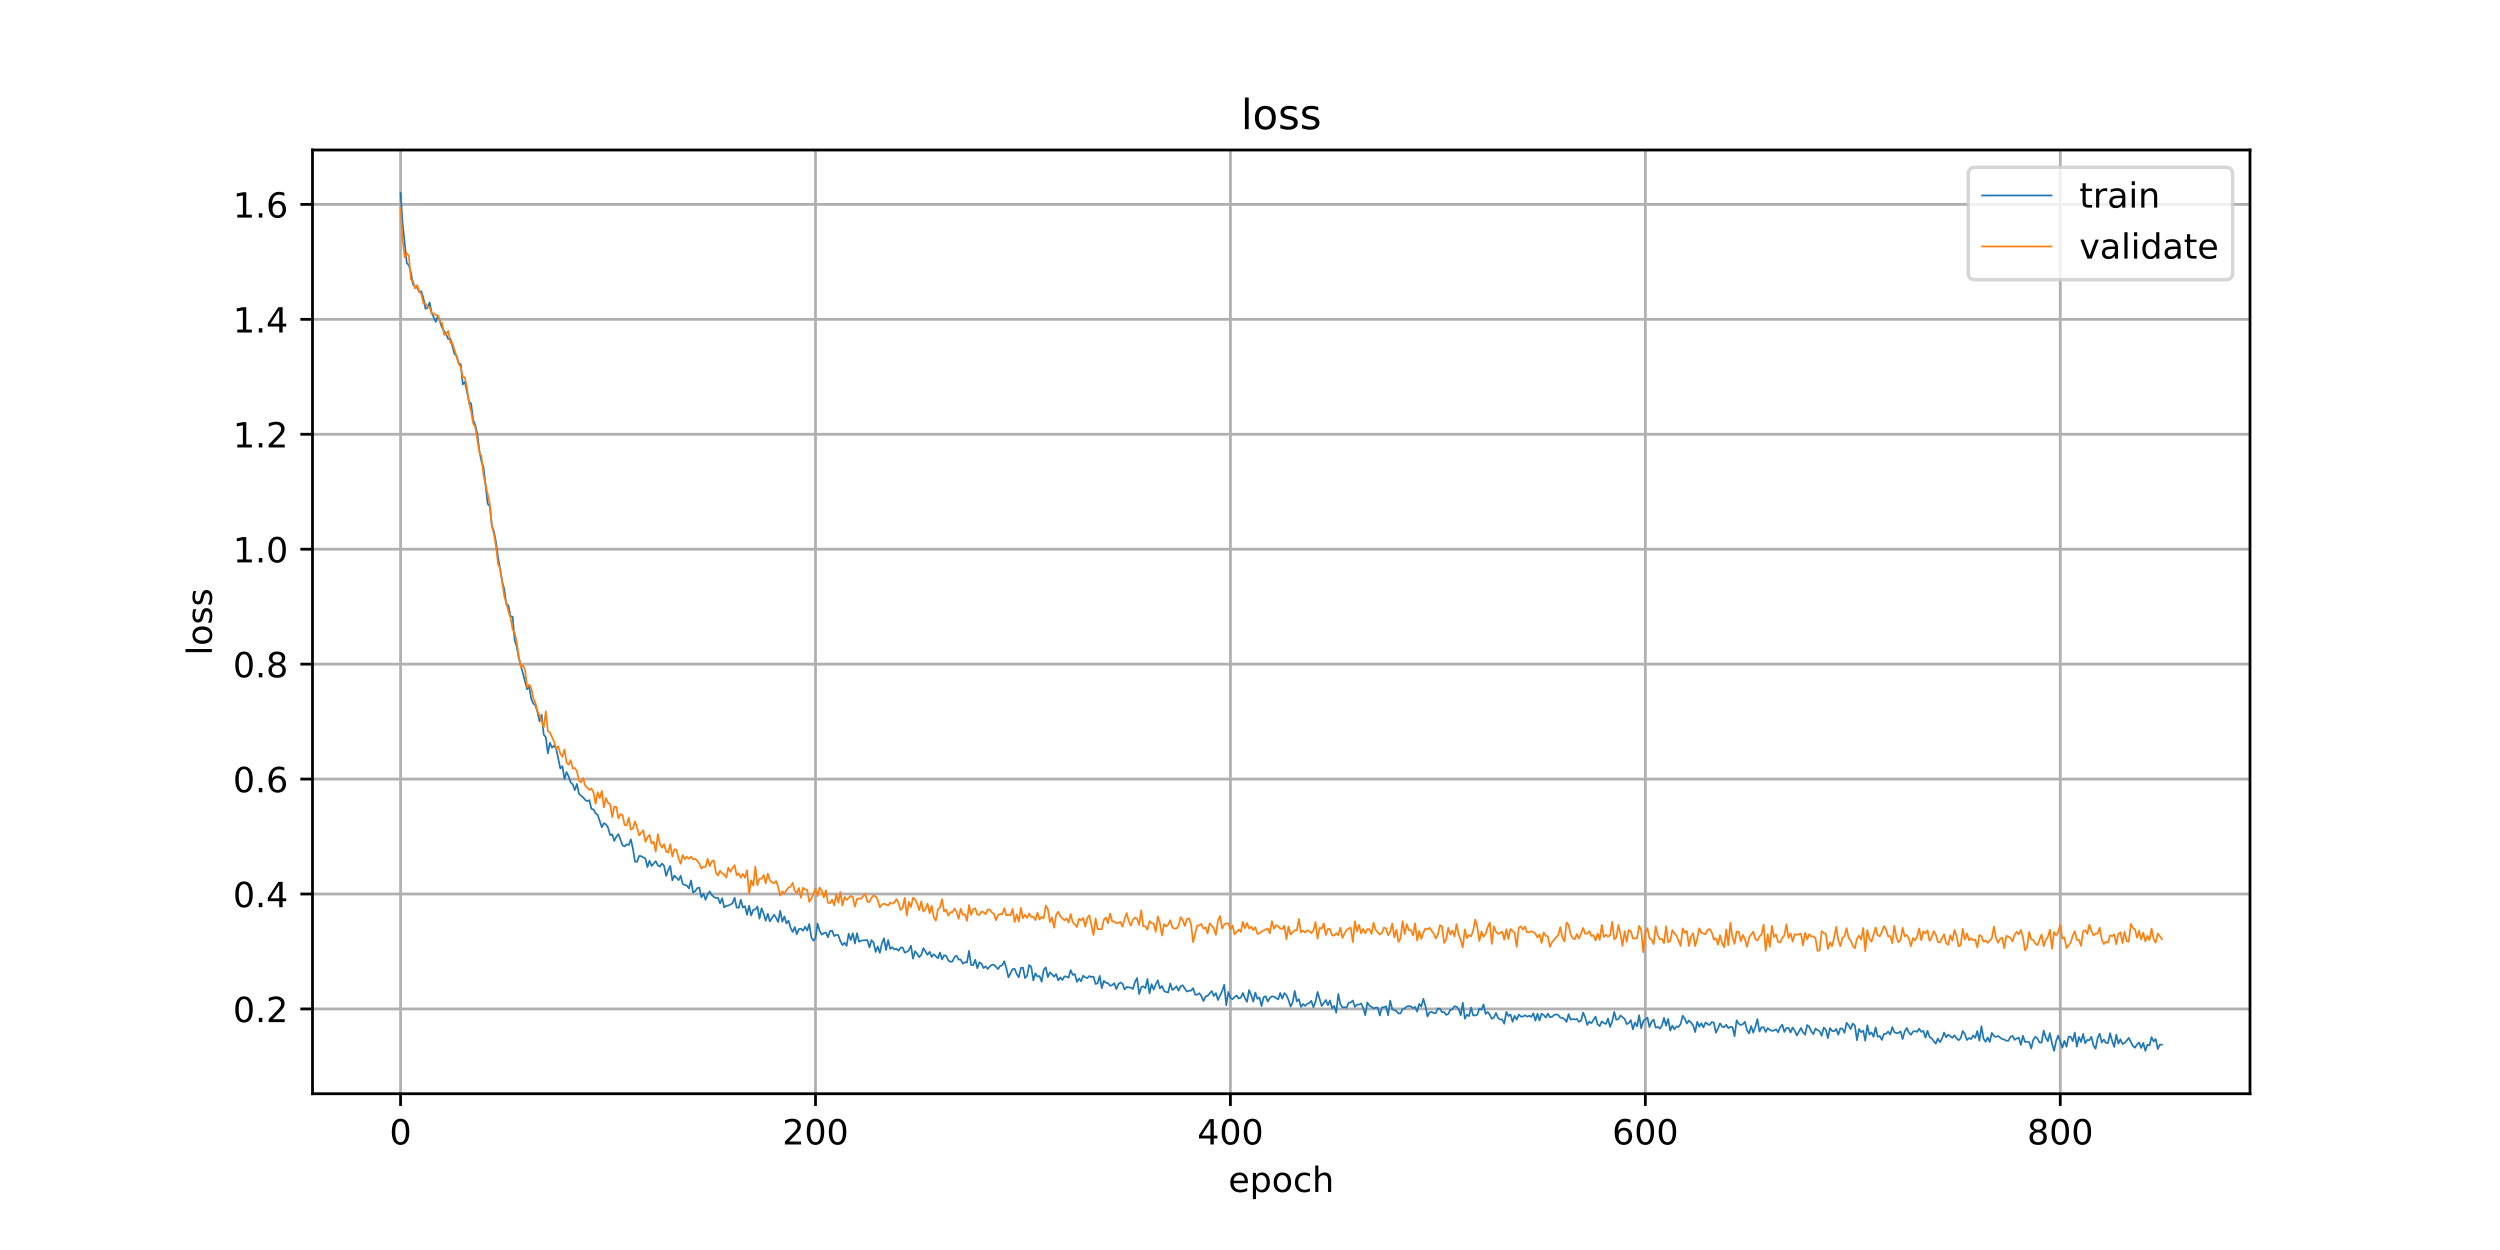 <?xml version="1.0" encoding="utf-8" standalone="no"?>
<!DOCTYPE svg PUBLIC "-//W3C//DTD SVG 1.1//EN"
  "http://www.w3.org/Graphics/SVG/1.1/DTD/svg11.dtd">
<!-- Created with matplotlib (https://matplotlib.org/) -->
<svg height="360pt" version="1.1" viewBox="0 0 720 360" width="720pt" xmlns="http://www.w3.org/2000/svg" xmlns:xlink="http://www.w3.org/1999/xlink">
 <defs>
  <style type="text/css">
*{stroke-linecap:butt;stroke-linejoin:round;}
  </style>
 </defs>
 <g id="figure_1">
  <g id="patch_1">
   <path d="M 0 360 
L 720 360 
L 720 0 
L 0 0 
z
" style="fill:#ffffff;"/>
  </g>
  <g id="axes_1">
   <g id="patch_2">
    <path d="M 90 315 
L 648 315 
L 648 43.2 
L 90 43.2 
z
" style="fill:#ffffff;"/>
   </g>
   <g id="matplotlib.axis_1">
    <g id="xtick_1">
     <g id="line2d_1">
      <path clip-path="url(#p632eff9875)" d="M 115.364 315 
L 115.364 43.2 
" style="fill:none;stroke:#b0b0b0;stroke-linecap:square;stroke-width:0.8;"/>
     </g>
     <g id="line2d_2">
      <defs>
       <path d="M 0 0 
L 0 3.5 
" id="m3d327ccf45" style="stroke:#000000;stroke-width:0.8;"/>
      </defs>
      <g>
       <use style="stroke:#000000;stroke-width:0.8;" x="115.364" xlink:href="#m3d327ccf45" y="315"/>
      </g>
     </g>
     <g id="text_1">
      <!-- 0 -->
      <defs>
       <path d="M 31.781 66.406 
Q 24.172 66.406 20.328 58.906 
Q 16.5 51.422 16.5 36.375 
Q 16.5 21.391 20.328 13.891 
Q 24.172 6.391 31.781 6.391 
Q 39.453 6.391 43.281 13.891 
Q 47.125 21.391 47.125 36.375 
Q 47.125 51.422 43.281 58.906 
Q 39.453 66.406 31.781 66.406 
z
M 31.781 74.219 
Q 44.047 74.219 50.516 64.516 
Q 56.984 54.828 56.984 36.375 
Q 56.984 17.969 50.516 8.266 
Q 44.047 -1.422 31.781 -1.422 
Q 19.531 -1.422 13.062 8.266 
Q 6.594 17.969 6.594 36.375 
Q 6.594 54.828 13.062 64.516 
Q 19.531 74.219 31.781 74.219 
z
" id="DejaVuSans-48"/>
      </defs>
      <g transform="translate(112.182 329.598)scale(0.1 -0.1)">
       <use xlink:href="#DejaVuSans-48"/>
      </g>
     </g>
    </g>
    <g id="xtick_2">
     <g id="line2d_3">
      <path clip-path="url(#p632eff9875)" d="M 234.863 315 
L 234.863 43.2 
" style="fill:none;stroke:#b0b0b0;stroke-linecap:square;stroke-width:0.8;"/>
     </g>
     <g id="line2d_4">
      <g>
       <use style="stroke:#000000;stroke-width:0.8;" x="234.863" xlink:href="#m3d327ccf45" y="315"/>
      </g>
     </g>
     <g id="text_2">
      <!-- 200 -->
      <defs>
       <path d="M 19.188 8.297 
L 53.609 8.297 
L 53.609 0 
L 7.328 0 
L 7.328 8.297 
Q 12.938 14.109 22.625 23.891 
Q 32.328 33.688 34.812 36.531 
Q 39.547 41.844 41.422 45.531 
Q 43.312 49.219 43.312 52.781 
Q 43.312 58.594 39.234 62.25 
Q 35.156 65.922 28.609 65.922 
Q 23.969 65.922 18.812 64.312 
Q 13.672 62.703 7.812 59.422 
L 7.812 69.391 
Q 13.766 71.781 18.938 73 
Q 24.125 74.219 28.422 74.219 
Q 39.75 74.219 46.484 68.547 
Q 53.219 62.891 53.219 53.422 
Q 53.219 48.922 51.531 44.891 
Q 49.859 40.875 45.406 35.406 
Q 44.188 33.984 37.641 27.219 
Q 31.109 20.453 19.188 8.297 
z
" id="DejaVuSans-50"/>
      </defs>
      <g transform="translate(225.319 329.598)scale(0.1 -0.1)">
       <use xlink:href="#DejaVuSans-50"/>
       <use x="63.623" xlink:href="#DejaVuSans-48"/>
       <use x="127.246" xlink:href="#DejaVuSans-48"/>
      </g>
     </g>
    </g>
    <g id="xtick_3">
     <g id="line2d_5">
      <path clip-path="url(#p632eff9875)" d="M 354.361 315 
L 354.361 43.2 
" style="fill:none;stroke:#b0b0b0;stroke-linecap:square;stroke-width:0.8;"/>
     </g>
     <g id="line2d_6">
      <g>
       <use style="stroke:#000000;stroke-width:0.8;" x="354.361" xlink:href="#m3d327ccf45" y="315"/>
      </g>
     </g>
     <g id="text_3">
      <!-- 400 -->
      <defs>
       <path d="M 37.797 64.312 
L 12.891 25.391 
L 37.797 25.391 
z
M 35.203 72.906 
L 47.609 72.906 
L 47.609 25.391 
L 58.016 25.391 
L 58.016 17.188 
L 47.609 17.188 
L 47.609 0 
L 37.797 0 
L 37.797 17.188 
L 4.891 17.188 
L 4.891 26.703 
z
" id="DejaVuSans-52"/>
      </defs>
      <g transform="translate(344.818 329.598)scale(0.1 -0.1)">
       <use xlink:href="#DejaVuSans-52"/>
       <use x="63.623" xlink:href="#DejaVuSans-48"/>
       <use x="127.246" xlink:href="#DejaVuSans-48"/>
      </g>
     </g>
    </g>
    <g id="xtick_4">
     <g id="line2d_7">
      <path clip-path="url(#p632eff9875)" d="M 473.86 315 
L 473.86 43.2 
" style="fill:none;stroke:#b0b0b0;stroke-linecap:square;stroke-width:0.8;"/>
     </g>
     <g id="line2d_8">
      <g>
       <use style="stroke:#000000;stroke-width:0.8;" x="473.86" xlink:href="#m3d327ccf45" y="315"/>
      </g>
     </g>
     <g id="text_4">
      <!-- 600 -->
      <defs>
       <path d="M 33.016 40.375 
Q 26.375 40.375 22.484 35.828 
Q 18.609 31.297 18.609 23.391 
Q 18.609 15.531 22.484 10.953 
Q 26.375 6.391 33.016 6.391 
Q 39.656 6.391 43.531 10.953 
Q 47.406 15.531 47.406 23.391 
Q 47.406 31.297 43.531 35.828 
Q 39.656 40.375 33.016 40.375 
z
M 52.594 71.297 
L 52.594 62.312 
Q 48.875 64.062 45.094 64.984 
Q 41.312 65.922 37.594 65.922 
Q 27.828 65.922 22.672 59.328 
Q 17.531 52.734 16.797 39.406 
Q 19.672 43.656 24.016 45.922 
Q 28.375 48.188 33.594 48.188 
Q 44.578 48.188 50.953 41.516 
Q 57.328 34.859 57.328 23.391 
Q 57.328 12.156 50.688 5.359 
Q 44.047 -1.422 33.016 -1.422 
Q 20.359 -1.422 13.672 8.266 
Q 6.984 17.969 6.984 36.375 
Q 6.984 53.656 15.188 63.938 
Q 23.391 74.219 37.203 74.219 
Q 40.922 74.219 44.703 73.484 
Q 48.484 72.75 52.594 71.297 
z
" id="DejaVuSans-54"/>
      </defs>
      <g transform="translate(464.317 329.598)scale(0.1 -0.1)">
       <use xlink:href="#DejaVuSans-54"/>
       <use x="63.623" xlink:href="#DejaVuSans-48"/>
       <use x="127.246" xlink:href="#DejaVuSans-48"/>
      </g>
     </g>
    </g>
    <g id="xtick_5">
     <g id="line2d_9">
      <path clip-path="url(#p632eff9875)" d="M 593.359 315 
L 593.359 43.2 
" style="fill:none;stroke:#b0b0b0;stroke-linecap:square;stroke-width:0.8;"/>
     </g>
     <g id="line2d_10">
      <g>
       <use style="stroke:#000000;stroke-width:0.8;" x="593.359" xlink:href="#m3d327ccf45" y="315"/>
      </g>
     </g>
     <g id="text_5">
      <!-- 800 -->
      <defs>
       <path d="M 31.781 34.625 
Q 24.75 34.625 20.719 30.859 
Q 16.703 27.094 16.703 20.516 
Q 16.703 13.922 20.719 10.156 
Q 24.75 6.391 31.781 6.391 
Q 38.812 6.391 42.859 10.172 
Q 46.922 13.969 46.922 20.516 
Q 46.922 27.094 42.891 30.859 
Q 38.875 34.625 31.781 34.625 
z
M 21.922 38.812 
Q 15.578 40.375 12.031 44.719 
Q 8.5 49.078 8.5 55.328 
Q 8.5 64.062 14.719 69.141 
Q 20.953 74.219 31.781 74.219 
Q 42.672 74.219 48.875 69.141 
Q 55.078 64.062 55.078 55.328 
Q 55.078 49.078 51.531 44.719 
Q 48 40.375 41.703 38.812 
Q 48.828 37.156 52.797 32.312 
Q 56.781 27.484 56.781 20.516 
Q 56.781 9.906 50.312 4.234 
Q 43.844 -1.422 31.781 -1.422 
Q 19.734 -1.422 13.25 4.234 
Q 6.781 9.906 6.781 20.516 
Q 6.781 27.484 10.781 32.312 
Q 14.797 37.156 21.922 38.812 
z
M 18.312 54.391 
Q 18.312 48.734 21.844 45.562 
Q 25.391 42.391 31.781 42.391 
Q 38.141 42.391 41.719 45.562 
Q 45.312 48.734 45.312 54.391 
Q 45.312 60.062 41.719 63.234 
Q 38.141 66.406 31.781 66.406 
Q 25.391 66.406 21.844 63.234 
Q 18.312 60.062 18.312 54.391 
z
" id="DejaVuSans-56"/>
      </defs>
      <g transform="translate(583.815 329.598)scale(0.1 -0.1)">
       <use xlink:href="#DejaVuSans-56"/>
       <use x="63.623" xlink:href="#DejaVuSans-48"/>
       <use x="127.246" xlink:href="#DejaVuSans-48"/>
      </g>
     </g>
    </g>
    <g id="text_6">
     <!-- epoch -->
     <defs>
      <path d="M 56.203 29.594 
L 56.203 25.203 
L 14.891 25.203 
Q 15.484 15.922 20.484 11.062 
Q 25.484 6.203 34.422 6.203 
Q 39.594 6.203 44.453 7.469 
Q 49.312 8.734 54.109 11.281 
L 54.109 2.781 
Q 49.266 0.734 44.188 -0.344 
Q 39.109 -1.422 33.891 -1.422 
Q 20.797 -1.422 13.156 6.188 
Q 5.516 13.812 5.516 26.812 
Q 5.516 40.234 12.766 48.109 
Q 20.016 56 32.328 56 
Q 43.359 56 49.781 48.891 
Q 56.203 41.797 56.203 29.594 
z
M 47.219 32.234 
Q 47.125 39.594 43.094 43.984 
Q 39.062 48.391 32.422 48.391 
Q 24.906 48.391 20.391 44.141 
Q 15.875 39.891 15.188 32.172 
z
" id="DejaVuSans-101"/>
      <path d="M 18.109 8.203 
L 18.109 -20.797 
L 9.078 -20.797 
L 9.078 54.688 
L 18.109 54.688 
L 18.109 46.391 
Q 20.953 51.266 25.266 53.625 
Q 29.594 56 35.594 56 
Q 45.562 56 51.781 48.094 
Q 58.016 40.188 58.016 27.297 
Q 58.016 14.406 51.781 6.484 
Q 45.562 -1.422 35.594 -1.422 
Q 29.594 -1.422 25.266 0.953 
Q 20.953 3.328 18.109 8.203 
z
M 48.688 27.297 
Q 48.688 37.203 44.609 42.844 
Q 40.531 48.484 33.406 48.484 
Q 26.266 48.484 22.188 42.844 
Q 18.109 37.203 18.109 27.297 
Q 18.109 17.391 22.188 11.75 
Q 26.266 6.109 33.406 6.109 
Q 40.531 6.109 44.609 11.75 
Q 48.688 17.391 48.688 27.297 
z
" id="DejaVuSans-112"/>
      <path d="M 30.609 48.391 
Q 23.391 48.391 19.188 42.75 
Q 14.984 37.109 14.984 27.297 
Q 14.984 17.484 19.156 11.844 
Q 23.344 6.203 30.609 6.203 
Q 37.797 6.203 41.984 11.859 
Q 46.188 17.531 46.188 27.297 
Q 46.188 37.016 41.984 42.703 
Q 37.797 48.391 30.609 48.391 
z
M 30.609 56 
Q 42.328 56 49.016 48.375 
Q 55.719 40.766 55.719 27.297 
Q 55.719 13.875 49.016 6.219 
Q 42.328 -1.422 30.609 -1.422 
Q 18.844 -1.422 12.172 6.219 
Q 5.516 13.875 5.516 27.297 
Q 5.516 40.766 12.172 48.375 
Q 18.844 56 30.609 56 
z
" id="DejaVuSans-111"/>
      <path d="M 48.781 52.594 
L 48.781 44.188 
Q 44.969 46.297 41.141 47.344 
Q 37.312 48.391 33.406 48.391 
Q 24.656 48.391 19.812 42.844 
Q 14.984 37.312 14.984 27.297 
Q 14.984 17.281 19.812 11.734 
Q 24.656 6.203 33.406 6.203 
Q 37.312 6.203 41.141 7.25 
Q 44.969 8.297 48.781 10.406 
L 48.781 2.094 
Q 45.016 0.344 40.984 -0.531 
Q 36.969 -1.422 32.422 -1.422 
Q 20.062 -1.422 12.781 6.344 
Q 5.516 14.109 5.516 27.297 
Q 5.516 40.672 12.859 48.328 
Q 20.219 56 33.016 56 
Q 37.156 56 41.109 55.141 
Q 45.062 54.297 48.781 52.594 
z
" id="DejaVuSans-99"/>
      <path d="M 54.891 33.016 
L 54.891 0 
L 45.906 0 
L 45.906 32.719 
Q 45.906 40.484 42.875 44.328 
Q 39.844 48.188 33.797 48.188 
Q 26.516 48.188 22.312 43.547 
Q 18.109 38.922 18.109 30.906 
L 18.109 0 
L 9.078 0 
L 9.078 75.984 
L 18.109 75.984 
L 18.109 46.188 
Q 21.344 51.125 25.703 53.562 
Q 30.078 56 35.797 56 
Q 45.219 56 50.047 50.172 
Q 54.891 44.344 54.891 33.016 
z
" id="DejaVuSans-104"/>
     </defs>
     <g transform="translate(353.772 343.277)scale(0.1 -0.1)">
      <use xlink:href="#DejaVuSans-101"/>
      <use x="61.523" xlink:href="#DejaVuSans-112"/>
      <use x="125" xlink:href="#DejaVuSans-111"/>
      <use x="186.182" xlink:href="#DejaVuSans-99"/>
      <use x="241.162" xlink:href="#DejaVuSans-104"/>
     </g>
    </g>
   </g>
   <g id="matplotlib.axis_2">
    <g id="ytick_1">
     <g id="line2d_11">
      <path clip-path="url(#p632eff9875)" d="M 90 290.566 
L 648 290.566 
" style="fill:none;stroke:#b0b0b0;stroke-linecap:square;stroke-width:0.8;"/>
     </g>
     <g id="line2d_12">
      <defs>
       <path d="M 0 0 
L -3.5 0 
" id="ma5f7c47221" style="stroke:#000000;stroke-width:0.8;"/>
      </defs>
      <g>
       <use style="stroke:#000000;stroke-width:0.8;" x="90" xlink:href="#ma5f7c47221" y="290.566"/>
      </g>
     </g>
     <g id="text_7">
      <!-- 0.2 -->
      <defs>
       <path d="M 10.688 12.406 
L 21 12.406 
L 21 0 
L 10.688 0 
z
" id="DejaVuSans-46"/>
      </defs>
      <g transform="translate(67.097 294.365)scale(0.1 -0.1)">
       <use xlink:href="#DejaVuSans-48"/>
       <use x="63.623" xlink:href="#DejaVuSans-46"/>
       <use x="95.41" xlink:href="#DejaVuSans-50"/>
      </g>
     </g>
    </g>
    <g id="ytick_2">
     <g id="line2d_13">
      <path clip-path="url(#p632eff9875)" d="M 90 257.465 
L 648 257.465 
" style="fill:none;stroke:#b0b0b0;stroke-linecap:square;stroke-width:0.8;"/>
     </g>
     <g id="line2d_14">
      <g>
       <use style="stroke:#000000;stroke-width:0.8;" x="90" xlink:href="#ma5f7c47221" y="257.465"/>
      </g>
     </g>
     <g id="text_8">
      <!-- 0.4 -->
      <g transform="translate(67.097 261.264)scale(0.1 -0.1)">
       <use xlink:href="#DejaVuSans-48"/>
       <use x="63.623" xlink:href="#DejaVuSans-46"/>
       <use x="95.41" xlink:href="#DejaVuSans-52"/>
      </g>
     </g>
    </g>
    <g id="ytick_3">
     <g id="line2d_15">
      <path clip-path="url(#p632eff9875)" d="M 90 224.365 
L 648 224.365 
" style="fill:none;stroke:#b0b0b0;stroke-linecap:square;stroke-width:0.8;"/>
     </g>
     <g id="line2d_16">
      <g>
       <use style="stroke:#000000;stroke-width:0.8;" x="90" xlink:href="#ma5f7c47221" y="224.365"/>
      </g>
     </g>
     <g id="text_9">
      <!-- 0.6 -->
      <g transform="translate(67.097 228.164)scale(0.1 -0.1)">
       <use xlink:href="#DejaVuSans-48"/>
       <use x="63.623" xlink:href="#DejaVuSans-46"/>
       <use x="95.41" xlink:href="#DejaVuSans-54"/>
      </g>
     </g>
    </g>
    <g id="ytick_4">
     <g id="line2d_17">
      <path clip-path="url(#p632eff9875)" d="M 90 191.264 
L 648 191.264 
" style="fill:none;stroke:#b0b0b0;stroke-linecap:square;stroke-width:0.8;"/>
     </g>
     <g id="line2d_18">
      <g>
       <use style="stroke:#000000;stroke-width:0.8;" x="90" xlink:href="#ma5f7c47221" y="191.264"/>
      </g>
     </g>
     <g id="text_10">
      <!-- 0.8 -->
      <g transform="translate(67.097 195.063)scale(0.1 -0.1)">
       <use xlink:href="#DejaVuSans-48"/>
       <use x="63.623" xlink:href="#DejaVuSans-46"/>
       <use x="95.41" xlink:href="#DejaVuSans-56"/>
      </g>
     </g>
    </g>
    <g id="ytick_5">
     <g id="line2d_19">
      <path clip-path="url(#p632eff9875)" d="M 90 158.164 
L 648 158.164 
" style="fill:none;stroke:#b0b0b0;stroke-linecap:square;stroke-width:0.8;"/>
     </g>
     <g id="line2d_20">
      <g>
       <use style="stroke:#000000;stroke-width:0.8;" x="90" xlink:href="#ma5f7c47221" y="158.164"/>
      </g>
     </g>
     <g id="text_11">
      <!-- 1.0 -->
      <defs>
       <path d="M 12.406 8.297 
L 28.516 8.297 
L 28.516 63.922 
L 10.984 60.406 
L 10.984 69.391 
L 28.422 72.906 
L 38.281 72.906 
L 38.281 8.297 
L 54.391 8.297 
L 54.391 0 
L 12.406 0 
z
" id="DejaVuSans-49"/>
      </defs>
      <g transform="translate(67.097 161.963)scale(0.1 -0.1)">
       <use xlink:href="#DejaVuSans-49"/>
       <use x="63.623" xlink:href="#DejaVuSans-46"/>
       <use x="95.41" xlink:href="#DejaVuSans-48"/>
      </g>
     </g>
    </g>
    <g id="ytick_6">
     <g id="line2d_21">
      <path clip-path="url(#p632eff9875)" d="M 90 125.063 
L 648 125.063 
" style="fill:none;stroke:#b0b0b0;stroke-linecap:square;stroke-width:0.8;"/>
     </g>
     <g id="line2d_22">
      <g>
       <use style="stroke:#000000;stroke-width:0.8;" x="90" xlink:href="#ma5f7c47221" y="125.063"/>
      </g>
     </g>
     <g id="text_12">
      <!-- 1.2 -->
      <g transform="translate(67.097 128.862)scale(0.1 -0.1)">
       <use xlink:href="#DejaVuSans-49"/>
       <use x="63.623" xlink:href="#DejaVuSans-46"/>
       <use x="95.41" xlink:href="#DejaVuSans-50"/>
      </g>
     </g>
    </g>
    <g id="ytick_7">
     <g id="line2d_23">
      <path clip-path="url(#p632eff9875)" d="M 90 91.962 
L 648 91.962 
" style="fill:none;stroke:#b0b0b0;stroke-linecap:square;stroke-width:0.8;"/>
     </g>
     <g id="line2d_24">
      <g>
       <use style="stroke:#000000;stroke-width:0.8;" x="90" xlink:href="#ma5f7c47221" y="91.962"/>
      </g>
     </g>
     <g id="text_13">
      <!-- 1.4 -->
      <g transform="translate(67.097 95.762)scale(0.1 -0.1)">
       <use xlink:href="#DejaVuSans-49"/>
       <use x="63.623" xlink:href="#DejaVuSans-46"/>
       <use x="95.41" xlink:href="#DejaVuSans-52"/>
      </g>
     </g>
    </g>
    <g id="ytick_8">
     <g id="line2d_25">
      <path clip-path="url(#p632eff9875)" d="M 90 58.862 
L 648 58.862 
" style="fill:none;stroke:#b0b0b0;stroke-linecap:square;stroke-width:0.8;"/>
     </g>
     <g id="line2d_26">
      <g>
       <use style="stroke:#000000;stroke-width:0.8;" x="90" xlink:href="#ma5f7c47221" y="58.862"/>
      </g>
     </g>
     <g id="text_14">
      <!-- 1.6 -->
      <g transform="translate(67.097 62.661)scale(0.1 -0.1)">
       <use xlink:href="#DejaVuSans-49"/>
       <use x="63.623" xlink:href="#DejaVuSans-46"/>
       <use x="95.41" xlink:href="#DejaVuSans-54"/>
      </g>
     </g>
    </g>
    <g id="text_15">
     <!-- loss -->
     <defs>
      <path d="M 9.422 75.984 
L 18.406 75.984 
L 18.406 0 
L 9.422 0 
z
" id="DejaVuSans-108"/>
      <path d="M 44.281 53.078 
L 44.281 44.578 
Q 40.484 46.531 36.375 47.5 
Q 32.281 48.484 27.875 48.484 
Q 21.188 48.484 17.844 46.438 
Q 14.5 44.391 14.5 40.281 
Q 14.5 37.156 16.891 35.375 
Q 19.281 33.594 26.516 31.984 
L 29.594 31.297 
Q 39.156 29.25 43.188 25.516 
Q 47.219 21.781 47.219 15.094 
Q 47.219 7.469 41.188 3.016 
Q 35.156 -1.422 24.609 -1.422 
Q 20.219 -1.422 15.453 -0.562 
Q 10.688 0.297 5.422 2 
L 5.422 11.281 
Q 10.406 8.688 15.234 7.391 
Q 20.062 6.109 24.812 6.109 
Q 31.156 6.109 34.562 8.281 
Q 37.984 10.453 37.984 14.406 
Q 37.984 18.062 35.516 20.016 
Q 33.062 21.969 24.703 23.781 
L 21.578 24.516 
Q 13.234 26.266 9.516 29.906 
Q 5.812 33.547 5.812 39.891 
Q 5.812 47.609 11.281 51.797 
Q 16.75 56 26.812 56 
Q 31.781 56 36.172 55.266 
Q 40.578 54.547 44.281 53.078 
z
" id="DejaVuSans-115"/>
     </defs>
     <g transform="translate(61.017 188.758)rotate(-90)scale(0.1 -0.1)">
      <use xlink:href="#DejaVuSans-108"/>
      <use x="27.783" xlink:href="#DejaVuSans-111"/>
      <use x="88.965" xlink:href="#DejaVuSans-115"/>
      <use x="141.064" xlink:href="#DejaVuSans-115"/>
     </g>
    </g>
   </g>
   <g id="line2d_27">
    <path clip-path="url(#p632eff9875)" d="M 115.364 55.555 
L 115.961 64.418 
L 117.156 75.755 
L 117.754 76.407 
L 118.351 78.523 
L 118.949 81.924 
L 119.546 82.541 
L 120.144 82.868 
L 120.741 84.022 
L 121.339 83.915 
L 121.936 85.835 
L 122.534 88.915 
L 123.131 88.618 
L 123.729 87.099 
L 124.326 90.11 
L 125.521 92.696 
L 126.119 90.869 
L 127.314 94.356 
L 128.509 96.374 
L 129.106 97.673 
L 129.704 97.495 
L 130.898 101.989 
L 131.496 102.449 
L 132.093 104.587 
L 132.691 104.922 
L 133.288 110.713 
L 133.886 109.954 
L 135.081 115.691 
L 135.678 116.241 
L 136.276 121.035 
L 136.873 122.368 
L 137.471 125.054 
L 138.068 129.823 
L 138.666 132.968 
L 139.263 134.678 
L 140.458 145.096 
L 141.056 145.815 
L 141.653 151.36 
L 142.251 153.101 
L 142.848 156.126 
L 143.446 160.549 
L 144.641 167.545 
L 145.238 169.738 
L 145.836 174.085 
L 146.433 174.358 
L 147.031 177.535 
L 147.628 177.602 
L 148.226 184.48 
L 148.823 186.185 
L 149.421 189.563 
L 151.811 198.506 
L 152.408 197.782 
L 153.006 201.287 
L 153.603 202.611 
L 154.201 203.181 
L 154.798 205.079 
L 155.396 207.762 
L 155.993 205.87 
L 156.591 211.587 
L 157.188 212.312 
L 157.786 216.952 
L 158.383 213.939 
L 158.981 215.356 
L 159.578 214.732 
L 160.176 215.6 
L 161.371 221.314 
L 161.968 220.666 
L 162.566 224.378 
L 163.163 222.358 
L 163.761 223.608 
L 164.358 225.361 
L 164.956 225.91 
L 165.553 227.53 
L 166.151 225.799 
L 166.748 228.633 
L 167.943 229.643 
L 168.541 230.38 
L 169.138 230.731 
L 169.736 230.456 
L 170.333 232.962 
L 170.931 233.119 
L 171.528 234.23 
L 172.126 234.694 
L 173.321 238.256 
L 173.918 237.078 
L 174.516 237.426 
L 175.113 238.351 
L 175.711 240.501 
L 176.308 240.295 
L 176.906 242.188 
L 177.503 240.993 
L 178.101 240.224 
L 179.296 243.476 
L 179.893 243.744 
L 180.491 243.162 
L 181.088 243.361 
L 181.686 241.739 
L 182.283 244.422 
L 182.881 248.156 
L 183.478 248.197 
L 184.075 246.511 
L 184.673 246.583 
L 185.868 247.266 
L 186.465 249.713 
L 187.063 247.889 
L 187.66 249.406 
L 188.855 248.017 
L 189.453 249.216 
L 190.05 249.59 
L 190.648 248.699 
L 191.245 249.35 
L 191.843 252.246 
L 192.44 250.631 
L 193.038 249.408 
L 193.635 253.529 
L 194.233 252.161 
L 195.428 253.485 
L 196.025 252.223 
L 196.623 254.572 
L 197.22 254.876 
L 197.818 255.031 
L 198.415 255.866 
L 199.013 253.579 
L 199.61 257.057 
L 200.208 256.663 
L 200.805 255.794 
L 201.403 255.657 
L 202 258.405 
L 202.598 257.356 
L 203.195 259.148 
L 203.793 257.577 
L 204.39 256.753 
L 204.988 257.728 
L 205.585 258.314 
L 206.183 258.625 
L 206.78 258.576 
L 207.378 260.184 
L 207.975 258.681 
L 208.573 261.322 
L 209.17 260.893 
L 209.768 260.796 
L 210.963 260.182 
L 211.56 258.535 
L 212.158 261.378 
L 212.755 261.443 
L 213.353 259.143 
L 213.95 261.346 
L 214.548 260.993 
L 215.145 263.456 
L 215.743 260.834 
L 216.34 263.668 
L 216.938 262.04 
L 217.535 261.891 
L 218.133 261.058 
L 218.73 264.576 
L 219.328 261.573 
L 219.925 263.146 
L 220.523 265.162 
L 221.12 263.157 
L 221.718 265.366 
L 222.913 263.424 
L 223.51 264.322 
L 224.108 265.537 
L 224.705 262.32 
L 225.303 265.439 
L 225.9 263.93 
L 226.498 265.943 
L 227.095 265.145 
L 227.693 267.213 
L 228.29 268.435 
L 228.888 266.997 
L 229.485 269.056 
L 230.083 267.574 
L 230.68 267.469 
L 231.278 268.066 
L 231.875 266.9 
L 232.473 267.997 
L 233.07 266.109 
L 233.668 269.991 
L 234.265 270.925 
L 234.863 270.183 
L 235.46 265.98 
L 236.058 268.035 
L 236.655 269.186 
L 237.252 268.756 
L 237.85 268.541 
L 238.447 269.929 
L 239.045 268.119 
L 239.642 268.023 
L 240.24 269.576 
L 240.837 269.249 
L 241.435 269.342 
L 242.032 271.052 
L 242.63 272.195 
L 243.227 271.513 
L 243.825 272.413 
L 244.422 268.928 
L 245.02 270.738 
L 245.617 268.754 
L 246.215 271.724 
L 246.812 268.764 
L 247.41 271.22 
L 248.007 270.885 
L 249.8 270.746 
L 250.397 272.831 
L 250.995 270.753 
L 251.592 271.485 
L 252.19 274.152 
L 252.787 272.598 
L 253.385 274.433 
L 253.982 271.713 
L 254.58 270.216 
L 255.177 273.629 
L 255.775 270.744 
L 256.372 273.27 
L 256.97 272.802 
L 257.567 273.451 
L 258.165 273.238 
L 258.762 273.813 
L 259.36 272.927 
L 259.957 272.876 
L 260.555 274.364 
L 261.152 274.117 
L 261.75 273.684 
L 262.347 272.357 
L 262.945 276.087 
L 263.542 273.965 
L 264.14 274.687 
L 264.737 275.652 
L 265.335 274.969 
L 265.932 273.064 
L 267.127 274.987 
L 267.725 274.137 
L 268.322 275.597 
L 268.92 274.832 
L 270.115 275.992 
L 270.712 274.343 
L 271.31 276.323 
L 271.907 275.101 
L 272.505 275.32 
L 273.102 276.586 
L 273.7 276.993 
L 274.297 276.909 
L 274.895 275.643 
L 275.492 275.22 
L 276.09 276.344 
L 276.687 276.355 
L 277.285 277.55 
L 277.882 277.104 
L 278.48 277.196 
L 279.077 273.861 
L 279.675 277.902 
L 280.272 277.979 
L 280.87 276.393 
L 281.467 278.848 
L 282.065 277.129 
L 282.662 277.535 
L 283.26 278.804 
L 283.857 278.297 
L 284.455 279.057 
L 285.052 278.347 
L 285.65 277.878 
L 286.247 277.825 
L 287.442 279.098 
L 288.04 278.178 
L 288.637 278.031 
L 289.235 276.821 
L 289.832 278.898 
L 290.429 281.487 
L 291.624 279.107 
L 292.222 279.019 
L 292.819 280.527 
L 293.417 281.442 
L 294.014 278.771 
L 294.612 278.673 
L 295.209 281.682 
L 295.807 280.961 
L 296.404 277.926 
L 297.002 278.516 
L 297.599 282.361 
L 298.197 280.321 
L 298.794 281.228 
L 299.392 281.114 
L 299.989 282.729 
L 300.587 279.323 
L 301.184 278.603 
L 301.782 281.398 
L 302.379 280.052 
L 302.977 280.588 
L 303.574 281.295 
L 304.172 280.539 
L 304.769 282.349 
L 305.367 281.487 
L 305.964 282.229 
L 306.562 281.201 
L 307.159 281.268 
L 307.757 281.564 
L 308.354 279.384 
L 308.952 280.785 
L 309.549 280.513 
L 310.147 282.776 
L 310.744 281.798 
L 311.342 282.582 
L 311.939 280.991 
L 312.537 281.466 
L 313.134 281.696 
L 313.732 281.1 
L 314.329 281.398 
L 314.927 281.256 
L 315.524 283.379 
L 316.122 283.18 
L 316.719 281.059 
L 317.317 284.58 
L 317.914 282.467 
L 318.512 283.039 
L 319.109 283.142 
L 319.707 283.899 
L 320.304 283.724 
L 320.902 283.151 
L 321.499 284.849 
L 322.097 283.463 
L 322.694 282.952 
L 323.292 283.328 
L 323.889 284.952 
L 324.487 284.269 
L 325.682 284.441 
L 326.279 284.847 
L 326.877 282.809 
L 327.474 281.664 
L 328.072 286.296 
L 328.669 284.352 
L 329.267 284.048 
L 329.864 284.6 
L 330.462 281.956 
L 331.059 286.093 
L 331.657 283.432 
L 332.254 284.986 
L 332.852 283.503 
L 333.449 282.317 
L 334.047 284.666 
L 334.644 283.939 
L 335.242 285.347 
L 335.839 285.718 
L 336.437 285.807 
L 337.034 283.234 
L 337.632 285.112 
L 338.229 284.696 
L 338.827 284.038 
L 339.424 285.332 
L 340.022 283.995 
L 340.619 283.771 
L 341.814 285.573 
L 342.411 285.331 
L 343.009 285.318 
L 343.606 284.6 
L 344.204 286.471 
L 344.801 286.476 
L 345.399 286.029 
L 345.996 286.883 
L 346.594 288.32 
L 347.191 286.973 
L 347.789 286.812 
L 348.984 285.406 
L 349.581 286.853 
L 350.179 286.017 
L 350.776 288.006 
L 351.971 285.443 
L 352.569 283.613 
L 353.166 289.505 
L 353.764 285.69 
L 354.361 287.376 
L 354.959 287.748 
L 355.556 287.135 
L 356.154 286.718 
L 356.751 287.549 
L 357.349 287.333 
L 357.946 285.972 
L 358.544 287.461 
L 359.141 288.519 
L 359.739 285.135 
L 360.336 286.616 
L 360.934 288.461 
L 361.531 285.878 
L 362.129 287.661 
L 362.726 287.265 
L 363.324 289.748 
L 363.921 287.214 
L 364.519 286.917 
L 365.116 288.422 
L 365.714 287.42 
L 366.311 286.935 
L 366.909 287.058 
L 368.104 287.823 
L 368.701 285.987 
L 369.299 287.618 
L 369.896 286.014 
L 370.494 286.6 
L 371.091 288.043 
L 371.689 289.889 
L 372.286 288.672 
L 372.884 285.389 
L 373.481 288.41 
L 374.079 287.761 
L 374.676 289.983 
L 375.274 289.159 
L 375.871 289.693 
L 376.469 289.131 
L 377.066 288.864 
L 377.664 288.244 
L 378.261 290.064 
L 378.859 288.509 
L 379.456 285.689 
L 380.651 289.726 
L 381.846 288.012 
L 382.444 289.514 
L 383.041 288.115 
L 383.639 290.371 
L 384.236 289.703 
L 384.834 291.654 
L 385.431 286.272 
L 386.029 289.258 
L 386.626 290.13 
L 387.224 290.089 
L 387.821 290.18 
L 388.419 288.803 
L 389.016 288.688 
L 389.614 288.152 
L 390.211 290 
L 390.809 289.326 
L 391.406 289.332 
L 392.004 288.992 
L 392.601 290.293 
L 393.199 292.372 
L 393.796 288.718 
L 394.394 289.638 
L 394.991 289.972 
L 395.589 290.437 
L 396.186 290.187 
L 396.783 290.183 
L 397.381 292.464 
L 397.978 290.152 
L 398.576 290.09 
L 399.173 289.793 
L 399.771 292.37 
L 400.368 288.183 
L 400.966 290.621 
L 402.161 291.192 
L 402.758 291.87 
L 403.356 291.875 
L 403.953 290.587 
L 404.551 290.415 
L 405.148 289.875 
L 405.746 289.788 
L 406.343 289.828 
L 406.941 290.368 
L 407.538 289.98 
L 408.136 291.337 
L 408.733 289.131 
L 409.331 289.896 
L 409.928 287.659 
L 410.526 289.712 
L 411.123 292.729 
L 411.721 291.551 
L 412.318 291.407 
L 412.916 291.778 
L 413.513 291.769 
L 414.111 290.452 
L 414.708 290.519 
L 415.306 291.543 
L 415.903 291.448 
L 416.501 292.311 
L 417.098 292.023 
L 417.696 290.845 
L 418.293 290.642 
L 418.891 289.794 
L 419.488 289.94 
L 420.086 290.601 
L 420.683 292.435 
L 421.281 288.793 
L 421.878 293.38 
L 422.476 292.22 
L 423.073 292.645 
L 423.671 290.182 
L 424.268 292.406 
L 424.866 292.453 
L 425.463 292.216 
L 426.061 290.462 
L 426.658 290.814 
L 427.256 289.28 
L 427.853 292.013 
L 428.451 291.451 
L 429.048 292.214 
L 429.646 293.422 
L 430.243 293.044 
L 430.841 291.717 
L 431.438 293.188 
L 432.036 293.631 
L 432.633 293.588 
L 433.231 294.823 
L 433.828 291.426 
L 434.426 292.611 
L 435.023 292.175 
L 435.621 294.289 
L 436.218 292.546 
L 436.816 293.647 
L 437.413 292.171 
L 438.011 292.776 
L 438.608 292.786 
L 439.206 292.371 
L 439.803 292.794 
L 440.401 292.524 
L 440.998 292.871 
L 441.596 291.813 
L 442.193 293.942 
L 442.791 291.967 
L 443.388 293.894 
L 443.986 291.922 
L 444.583 292.328 
L 445.181 293.093 
L 445.778 291.916 
L 446.376 292.949 
L 446.973 292.843 
L 447.571 292.363 
L 448.168 292.121 
L 448.765 292.319 
L 449.363 293.09 
L 449.96 293.168 
L 450.558 293.481 
L 451.155 294.321 
L 451.753 292.091 
L 452.35 293.677 
L 452.948 293.465 
L 453.545 293.594 
L 454.143 293.468 
L 454.74 294.297 
L 455.338 293.92 
L 455.935 291.626 
L 456.533 293.02 
L 457.13 295.183 
L 457.728 294.188 
L 458.325 294.699 
L 459.52 292.78 
L 460.118 295.008 
L 460.715 295.517 
L 461.313 294.145 
L 461.91 294.66 
L 462.508 294.894 
L 463.105 293.319 
L 463.703 295.753 
L 464.3 294.234 
L 464.898 291.425 
L 465.495 293.668 
L 466.093 293.508 
L 466.69 292.455 
L 467.885 293.442 
L 468.483 294.936 
L 469.08 294.638 
L 469.678 293.784 
L 470.275 296.452 
L 470.873 294.492 
L 471.47 295.582 
L 472.068 292.388 
L 472.665 296.125 
L 473.263 294.073 
L 474.458 293.076 
L 475.055 295.778 
L 475.653 294.226 
L 476.25 293.642 
L 476.848 295.962 
L 477.445 295.746 
L 478.043 296.231 
L 478.64 295.355 
L 479.238 293.127 
L 479.835 295.41 
L 480.433 293.454 
L 481.03 296.804 
L 481.628 295.395 
L 482.225 296.445 
L 482.823 295.61 
L 483.42 295.76 
L 484.018 294.903 
L 484.615 292.517 
L 485.213 293.398 
L 485.81 294.776 
L 486.408 293.905 
L 487.005 294.48 
L 487.603 295.278 
L 488.2 297.23 
L 488.798 294.294 
L 489.395 295.681 
L 489.993 294.693 
L 490.59 295.902 
L 491.188 294.478 
L 491.785 294.93 
L 492.383 295.199 
L 492.98 294.357 
L 493.578 294.517 
L 494.175 297.406 
L 494.773 296.21 
L 495.37 294.724 
L 495.968 295.675 
L 496.565 295.848 
L 497.163 295.129 
L 497.76 296.107 
L 498.358 295.701 
L 498.955 295.831 
L 499.553 298.417 
L 500.15 293.843 
L 500.748 294.816 
L 501.345 295.2 
L 501.942 294.952 
L 502.54 294.3 
L 503.137 296.705 
L 503.735 297.632 
L 504.332 295.502 
L 504.93 297.389 
L 505.527 295.743 
L 506.125 293.514 
L 506.722 297.069 
L 507.32 295.856 
L 507.917 295.839 
L 508.515 297.199 
L 509.112 296.104 
L 509.71 296.57 
L 510.307 296.894 
L 510.905 296.769 
L 511.502 296.434 
L 512.1 297.292 
L 512.697 295.797 
L 513.295 295.107 
L 513.892 297.2 
L 514.49 296.082 
L 515.087 296.057 
L 515.685 297.366 
L 516.282 295.916 
L 516.88 296.83 
L 517.477 298.229 
L 518.672 296.066 
L 519.27 297.279 
L 519.867 297.964 
L 520.465 295.208 
L 521.062 295.719 
L 521.66 297.079 
L 522.257 297.83 
L 522.855 296.202 
L 523.452 296.654 
L 524.05 296.963 
L 524.647 298.277 
L 525.245 295.921 
L 525.842 296.598 
L 526.44 298.97 
L 527.037 296.091 
L 527.635 296.915 
L 528.232 297.016 
L 528.83 296.34 
L 529.427 297.993 
L 530.025 296.145 
L 530.622 296.263 
L 531.22 297.454 
L 531.817 294.558 
L 532.415 295.344 
L 533.012 296.363 
L 533.61 294.768 
L 534.207 295.379 
L 534.805 299.567 
L 535.402 296.367 
L 536 297.264 
L 536.597 296.849 
L 537.195 299.71 
L 537.792 295.28 
L 538.39 297.958 
L 538.987 297.326 
L 539.585 298.604 
L 540.182 295.873 
L 540.78 298.586 
L 541.377 298.385 
L 541.975 299.49 
L 542.572 297.768 
L 543.17 297.765 
L 543.767 297.078 
L 544.365 297.945 
L 544.962 295.822 
L 545.56 297.233 
L 546.157 297.563 
L 546.755 297.48 
L 547.352 297.037 
L 547.95 299.243 
L 548.547 297.079 
L 549.145 296.057 
L 549.742 297.326 
L 550.34 298.017 
L 550.937 297.132 
L 551.535 296.941 
L 552.132 297.178 
L 552.73 296.25 
L 553.327 297.188 
L 553.925 296.919 
L 554.522 298.854 
L 555.119 296.888 
L 555.717 298.642 
L 556.314 299.044 
L 557.509 300.584 
L 558.107 299.081 
L 558.704 300.162 
L 559.302 299.094 
L 559.899 297.379 
L 560.497 298.744 
L 561.094 297.988 
L 562.289 298.901 
L 562.887 298.178 
L 563.484 299.015 
L 564.082 299.585 
L 564.679 298.965 
L 565.277 296.928 
L 565.874 297.836 
L 566.472 299.514 
L 567.069 298.952 
L 567.667 299.258 
L 568.264 298.211 
L 568.862 298.9 
L 569.459 296.932 
L 570.057 299.704 
L 570.654 295.566 
L 571.252 299.1 
L 571.849 300.04 
L 572.447 298.798 
L 573.044 300.078 
L 573.642 297.489 
L 574.239 298.341 
L 574.837 298.646 
L 575.434 298.367 
L 576.629 299.243 
L 577.227 299.387 
L 577.824 299.725 
L 578.422 299.728 
L 579.019 298.603 
L 579.617 298.348 
L 580.214 299.46 
L 580.812 299.077 
L 581.409 298.852 
L 582.007 300.958 
L 582.604 298.307 
L 583.202 300.093 
L 583.799 300.015 
L 584.397 300.122 
L 584.994 301.956 
L 585.592 299.455 
L 586.189 298.596 
L 586.787 299.083 
L 587.384 300.245 
L 587.982 300.274 
L 588.579 296.811 
L 589.177 298.748 
L 589.774 299.872 
L 590.372 297.544 
L 590.969 300.475 
L 591.567 302.644 
L 592.164 299.808 
L 592.762 298.268 
L 593.957 301.714 
L 594.554 299.76 
L 595.152 301.458 
L 595.749 298.585 
L 596.347 298.554 
L 596.944 299.852 
L 597.542 297.365 
L 598.139 301.433 
L 598.737 298.666 
L 599.334 300.061 
L 599.932 297.791 
L 600.529 300.447 
L 601.127 299.501 
L 601.724 299.59 
L 602.322 298.585 
L 602.919 301.12 
L 603.517 302.039 
L 604.114 299.009 
L 604.712 297.693 
L 605.309 300.214 
L 605.907 299.372 
L 606.504 300.366 
L 607.102 300.399 
L 607.699 297.567 
L 608.296 299.803 
L 608.894 301.496 
L 609.491 297.999 
L 610.089 300.573 
L 610.686 299.288 
L 611.284 300.694 
L 611.881 300.366 
L 612.479 299.741 
L 613.076 298.896 
L 614.271 301.242 
L 614.869 301.733 
L 615.466 300.787 
L 616.064 300.235 
L 616.661 301.801 
L 617.259 300.363 
L 617.856 302.645 
L 618.454 300.875 
L 619.051 301.091 
L 619.649 298.692 
L 620.246 299.928 
L 620.844 299.251 
L 621.441 302.122 
L 622.039 300.854 
L 622.636 300.878 
L 622.636 300.878 
" style="fill:none;stroke:#1f77b4;stroke-linecap:square;stroke-width:0.5;"/>
   </g>
   <g id="line2d_28">
    <path clip-path="url(#p632eff9875)" d="M 115.364 59.885 
L 115.961 69.042 
L 116.559 74.134 
L 117.156 72.916 
L 117.754 73.727 
L 118.351 80.518 
L 118.949 80.917 
L 119.546 83.064 
L 120.144 82.141 
L 120.741 84.041 
L 121.339 84.606 
L 121.936 87.411 
L 122.534 87.425 
L 123.131 88.316 
L 123.729 88.536 
L 124.326 90.334 
L 124.924 90.236 
L 125.521 90.813 
L 126.119 90.816 
L 126.716 92.812 
L 127.314 92.987 
L 127.911 96.439 
L 128.509 96.181 
L 129.106 95.301 
L 129.704 98.718 
L 130.301 98.813 
L 132.093 104.704 
L 132.691 105.781 
L 133.288 108.654 
L 133.886 108.658 
L 134.483 111.713 
L 135.081 116.08 
L 135.678 118.544 
L 136.276 121.922 
L 136.873 122.999 
L 138.068 130.368 
L 138.666 131.389 
L 139.263 136.993 
L 141.056 145.006 
L 141.653 151.501 
L 142.251 153.779 
L 142.848 157.488 
L 143.446 162.449 
L 144.043 163.801 
L 145.238 171.779 
L 145.836 173.713 
L 146.433 176.086 
L 147.031 177.858 
L 147.628 181.219 
L 148.226 182.209 
L 148.823 185.022 
L 149.421 189.068 
L 150.018 192.125 
L 150.616 191.608 
L 151.213 192.952 
L 151.811 197.887 
L 152.408 197.165 
L 153.006 198.162 
L 153.603 201.113 
L 154.201 202.41 
L 154.798 204.82 
L 155.396 206.062 
L 155.993 207.579 
L 156.591 209.471 
L 157.188 204.9 
L 157.786 210.593 
L 158.383 210.995 
L 159.578 213.6 
L 160.176 215.644 
L 160.773 214.921 
L 161.371 217.058 
L 161.968 217.981 
L 162.566 215.851 
L 163.163 219.558 
L 163.761 220.236 
L 164.358 218.938 
L 164.956 221.312 
L 165.553 221.196 
L 166.151 222.134 
L 166.748 224.819 
L 167.346 225.328 
L 167.943 224.101 
L 168.541 226.312 
L 169.138 226.8 
L 169.736 227.524 
L 170.333 227.107 
L 170.931 228.257 
L 171.528 231.48 
L 172.126 228.164 
L 172.723 229.872 
L 173.321 227.764 
L 173.918 232.492 
L 174.516 229.842 
L 175.113 231.248 
L 175.711 231.565 
L 176.308 235.306 
L 176.906 232.313 
L 177.503 232.407 
L 178.101 235.725 
L 178.698 234.454 
L 179.296 234.732 
L 179.893 237.665 
L 180.491 237.698 
L 181.088 235.48 
L 181.686 238.936 
L 182.283 238.62 
L 182.881 236.538 
L 183.478 238.339 
L 184.075 240.567 
L 185.27 239.114 
L 185.868 242.438 
L 186.465 241.161 
L 187.063 240.447 
L 187.66 242.967 
L 188.258 242.405 
L 188.855 245.256 
L 189.453 240.24 
L 190.05 242.98 
L 190.648 244.126 
L 191.245 243.118 
L 191.843 245.249 
L 192.44 245.553 
L 193.038 243.139 
L 193.635 246.704 
L 194.233 244.6 
L 194.83 244.73 
L 195.428 247.251 
L 196.025 248.76 
L 196.623 246.24 
L 197.22 247.433 
L 197.818 246.754 
L 198.415 247.35 
L 199.013 246.688 
L 199.61 247.487 
L 200.208 247.341 
L 200.805 247.883 
L 201.403 248.741 
L 202 250.157 
L 202.598 249.579 
L 203.195 249.687 
L 203.793 247.333 
L 204.39 249.465 
L 204.988 248.103 
L 205.585 247.792 
L 206.183 251.343 
L 206.78 252.161 
L 207.378 250.777 
L 207.975 251.557 
L 208.573 251.829 
L 209.17 252.738 
L 209.768 249.877 
L 210.365 251.085 
L 210.963 249.964 
L 211.56 249.169 
L 212.158 252.09 
L 212.755 251.523 
L 213.353 252.765 
L 213.95 251.668 
L 214.548 252.808 
L 215.145 250.615 
L 215.743 257.363 
L 216.34 253.537 
L 216.938 255.067 
L 217.535 249.596 
L 218.133 254.94 
L 218.73 253.045 
L 219.328 253.094 
L 219.925 251.98 
L 220.523 254.416 
L 221.12 251.577 
L 221.718 253.568 
L 222.315 254.116 
L 222.913 254.373 
L 223.51 253.738 
L 224.108 255.463 
L 224.705 257.936 
L 225.303 256.737 
L 225.9 257.357 
L 226.498 256.36 
L 227.095 255.602 
L 227.693 255.39 
L 228.29 254.252 
L 228.888 256.501 
L 229.485 257.183 
L 230.083 255.754 
L 230.68 258.562 
L 231.278 255.687 
L 231.875 256.192 
L 232.473 256.306 
L 233.07 259.744 
L 233.668 258.831 
L 234.863 255.982 
L 235.46 258.049 
L 236.058 255.608 
L 236.655 256.52 
L 237.252 258.473 
L 237.85 256.377 
L 238.447 260.044 
L 239.045 260.053 
L 239.642 259.105 
L 240.24 260.726 
L 240.837 257.614 
L 241.435 259.961 
L 242.032 256.896 
L 242.63 260.793 
L 243.227 258.316 
L 243.825 259.176 
L 245.02 258.023 
L 245.617 258.361 
L 246.215 261.139 
L 246.812 258.876 
L 247.41 258.746 
L 248.007 258.839 
L 249.202 257.377 
L 249.8 259.695 
L 250.397 259.757 
L 250.995 258.598 
L 251.592 257.873 
L 252.19 258.185 
L 252.787 259.181 
L 253.385 261.319 
L 253.982 260.497 
L 254.58 260.243 
L 255.775 260.799 
L 256.372 259.939 
L 256.97 260.255 
L 257.567 259.915 
L 258.165 258.957 
L 258.762 260.022 
L 259.36 262.045 
L 259.957 261.456 
L 260.555 258.585 
L 261.152 263.658 
L 261.75 259.733 
L 262.347 261.246 
L 262.945 258.54 
L 263.542 259.065 
L 264.14 260.272 
L 264.737 262.136 
L 265.335 259.56 
L 265.932 262.521 
L 266.53 261.85 
L 267.127 260.239 
L 267.725 263.005 
L 268.322 260.825 
L 268.92 264.174 
L 269.517 265.157 
L 270.115 261.919 
L 270.712 261.355 
L 271.31 258.961 
L 271.907 262.514 
L 272.505 261.985 
L 273.102 263.712 
L 273.7 262.698 
L 274.297 262.733 
L 274.895 261.676 
L 275.492 262.676 
L 276.09 264.618 
L 276.687 261.701 
L 277.285 263.445 
L 277.882 263.29 
L 278.48 265.173 
L 279.077 260.677 
L 279.675 263.496 
L 280.272 261.914 
L 280.87 261.568 
L 281.467 263.378 
L 282.065 263.522 
L 282.662 262.517 
L 283.26 262.704 
L 283.857 263.324 
L 284.455 261.944 
L 285.052 261.977 
L 285.65 262.816 
L 286.247 263.188 
L 286.845 265.009 
L 287.442 263.583 
L 288.04 263.219 
L 288.637 263.33 
L 289.235 261.554 
L 289.832 263.639 
L 290.429 263.453 
L 291.027 263.592 
L 291.624 261.735 
L 292.222 265.531 
L 292.819 263.343 
L 293.417 265.404 
L 294.014 261.466 
L 294.612 264.469 
L 295.209 263.422 
L 295.807 264.369 
L 296.404 263.075 
L 297.002 264.077 
L 297.599 264.051 
L 298.197 265.015 
L 298.794 262.849 
L 299.392 264.793 
L 299.989 264.06 
L 300.587 264.457 
L 301.184 260.794 
L 301.782 261.843 
L 302.379 265.553 
L 302.977 264.198 
L 303.574 267.175 
L 304.172 263.489 
L 304.769 262.582 
L 305.367 263.902 
L 306.562 265.061 
L 307.159 264.48 
L 307.757 265.688 
L 308.354 263.252 
L 308.952 265.662 
L 309.549 266.207 
L 310.147 267.001 
L 310.744 264.617 
L 311.342 265.054 
L 311.939 264.366 
L 312.537 266.838 
L 313.134 264.448 
L 313.732 263.598 
L 314.927 269.3 
L 315.524 264.525 
L 316.122 267.595 
L 317.317 267.611 
L 317.914 264.844 
L 318.512 264.235 
L 319.109 265.905 
L 319.707 263.132 
L 320.304 265.369 
L 320.902 265.389 
L 321.499 265.906 
L 322.097 265.756 
L 322.694 265.474 
L 323.292 266.889 
L 323.889 264.612 
L 324.487 262.985 
L 325.084 265.35 
L 325.682 266.571 
L 326.279 264.843 
L 326.877 264.258 
L 327.474 264.586 
L 328.072 266.37 
L 328.669 262.182 
L 329.267 266.791 
L 329.864 266.769 
L 330.462 267.731 
L 331.059 265.261 
L 331.657 265.884 
L 332.254 266.016 
L 332.852 268.352 
L 333.449 263.914 
L 334.047 265.827 
L 334.644 269.412 
L 335.242 266.173 
L 335.839 266.805 
L 336.437 266.307 
L 337.034 265.04 
L 337.632 267.088 
L 338.229 267.457 
L 338.827 267.387 
L 339.424 266.62 
L 340.022 264.144 
L 340.619 264.977 
L 341.217 266.696 
L 341.814 264.748 
L 342.411 264.43 
L 343.009 266.12 
L 343.606 271.328 
L 344.801 266.546 
L 345.399 266.54 
L 345.996 266.075 
L 346.594 267.454 
L 347.191 267.068 
L 347.789 268.833 
L 348.386 265.888 
L 349.581 267.386 
L 350.179 269.276 
L 350.776 265.07 
L 351.374 263.833 
L 351.971 267.43 
L 352.569 266.299 
L 353.166 265.914 
L 353.764 265.945 
L 354.361 267.604 
L 354.959 266.521 
L 355.556 269.098 
L 356.751 267.708 
L 357.349 268.412 
L 357.946 265.464 
L 358.544 267.346 
L 359.141 265.831 
L 359.739 267.412 
L 360.336 266.899 
L 360.934 267.889 
L 361.531 267.032 
L 362.129 268.946 
L 362.726 268.809 
L 363.324 268.298 
L 365.116 267.384 
L 365.714 268.816 
L 366.311 265.281 
L 366.909 267.459 
L 367.506 266.442 
L 368.104 266.759 
L 368.701 267.442 
L 369.299 267.542 
L 369.896 266.608 
L 370.494 270.495 
L 371.091 266.864 
L 371.689 269.141 
L 372.884 267.897 
L 373.481 267.928 
L 374.079 264.667 
L 374.676 268.555 
L 375.274 268.045 
L 375.871 268.528 
L 376.469 267.892 
L 377.066 268.205 
L 377.664 268.749 
L 378.261 267.983 
L 378.859 265.555 
L 379.456 270.326 
L 380.054 267.214 
L 380.651 267.444 
L 381.249 265.971 
L 381.846 269.268 
L 382.444 267.531 
L 383.041 267.573 
L 383.639 269.378 
L 384.236 269.454 
L 384.834 268.739 
L 385.431 269.349 
L 386.029 267.164 
L 386.626 270.141 
L 387.224 268.854 
L 387.821 267.853 
L 388.419 267.415 
L 389.016 267.187 
L 389.614 271.323 
L 390.211 265.335 
L 390.809 268.218 
L 391.406 266.352 
L 392.004 268.838 
L 392.601 267.546 
L 393.199 268.802 
L 393.796 267.573 
L 394.394 267.62 
L 394.991 268.993 
L 395.589 265.755 
L 396.186 267.808 
L 397.381 269.179 
L 397.978 268.69 
L 398.576 267.161 
L 399.173 267.372 
L 399.771 269.341 
L 400.368 268.381 
L 400.966 265.979 
L 401.563 269.92 
L 402.161 267.782 
L 402.758 271.289 
L 403.356 270.22 
L 403.953 265.277 
L 404.551 269.042 
L 405.148 266.164 
L 405.746 267.864 
L 406.343 267.877 
L 406.941 269.407 
L 407.538 265.927 
L 408.136 270.901 
L 408.733 268.101 
L 409.331 270.413 
L 409.928 268.578 
L 410.526 267.408 
L 411.123 267.677 
L 411.721 267.211 
L 412.916 268.909 
L 413.513 270.291 
L 414.111 269.18 
L 414.708 266.431 
L 415.306 266.854 
L 415.903 271.557 
L 416.501 270.493 
L 417.098 267.208 
L 417.696 269.18 
L 418.293 267.981 
L 418.891 269.673 
L 419.488 266.133 
L 420.086 269.078 
L 420.683 270.768 
L 421.281 272.836 
L 421.878 267.655 
L 422.476 270.167 
L 423.073 269.282 
L 423.671 269.67 
L 424.268 268.012 
L 424.866 264.84 
L 425.463 267.059 
L 426.061 271.024 
L 426.658 268.293 
L 427.256 269.784 
L 427.853 269.01 
L 428.451 267.062 
L 429.048 265.657 
L 429.646 271.846 
L 430.243 266.807 
L 430.841 268.366 
L 431.438 268.945 
L 432.036 268.71 
L 432.633 268.301 
L 433.231 270.625 
L 433.828 267.634 
L 434.426 270.445 
L 435.023 267.557 
L 436.218 268.677 
L 436.816 272.679 
L 437.413 267.219 
L 438.011 266.781 
L 438.608 267.75 
L 439.206 266.836 
L 439.803 268.497 
L 440.401 268.507 
L 440.998 268.213 
L 441.596 268.43 
L 442.193 268.884 
L 442.791 269.989 
L 443.388 269.142 
L 443.986 271.585 
L 444.583 268.547 
L 445.181 269.531 
L 445.778 269.654 
L 446.376 272.682 
L 446.973 271.355 
L 447.571 270.748 
L 448.168 269.923 
L 448.765 269.36 
L 449.363 267.009 
L 449.96 269.982 
L 450.558 271.151 
L 451.155 265.7 
L 451.753 266.372 
L 452.35 269.123 
L 452.948 270.268 
L 453.545 270.502 
L 454.143 269.001 
L 454.74 270.343 
L 455.935 267.245 
L 456.533 268.921 
L 457.13 268.896 
L 457.728 268.21 
L 458.325 269.57 
L 458.923 269.32 
L 459.52 270.878 
L 460.118 268.886 
L 460.715 270.681 
L 461.313 266.362 
L 461.91 269.875 
L 462.508 269.221 
L 463.105 269.751 
L 463.703 269.341 
L 464.3 265.506 
L 464.898 270.527 
L 465.495 269.983 
L 466.093 266.39 
L 466.69 269.004 
L 467.288 272.427 
L 467.885 268.167 
L 468.483 271.213 
L 469.08 267.833 
L 469.678 268.18 
L 470.275 270.253 
L 470.873 270.302 
L 471.47 270.175 
L 472.068 266.643 
L 472.665 267.898 
L 473.263 274.224 
L 473.86 268.564 
L 474.458 267.336 
L 475.055 270.259 
L 475.653 270.637 
L 476.25 271.899 
L 476.848 266.777 
L 477.445 269.441 
L 478.043 270.542 
L 478.64 270.403 
L 479.238 271.634 
L 479.835 266.753 
L 480.433 271.367 
L 481.03 270.993 
L 481.628 267.827 
L 482.225 268.849 
L 482.823 269.452 
L 484.018 272.437 
L 484.615 267.368 
L 485.213 268.63 
L 485.81 268.138 
L 486.408 272.432 
L 487.005 269.81 
L 487.603 268.738 
L 488.2 272.472 
L 488.798 270.366 
L 489.395 267.356 
L 489.993 268.631 
L 491.188 269.081 
L 491.785 267.786 
L 492.383 267.566 
L 492.98 268.485 
L 493.578 270.615 
L 494.175 270.2 
L 494.773 272.066 
L 495.37 269.348 
L 495.968 271.665 
L 496.565 272.785 
L 497.163 267.68 
L 497.76 272.21 
L 498.358 265.768 
L 498.955 270.001 
L 499.553 271.82 
L 500.15 268.342 
L 500.748 268.266 
L 501.345 271.075 
L 501.942 269.247 
L 502.54 270.502 
L 503.137 272.694 
L 503.735 270.025 
L 504.93 268.327 
L 505.527 270.319 
L 506.125 270.882 
L 506.722 269.711 
L 507.32 269.153 
L 507.917 266.31 
L 508.515 273.843 
L 509.112 269.102 
L 509.71 272.68 
L 510.307 266.658 
L 510.905 269.848 
L 511.502 269.13 
L 512.1 271.296 
L 512.697 271.418 
L 513.295 270.115 
L 513.892 269.412 
L 514.49 266.18 
L 515.087 270.133 
L 515.685 268.816 
L 516.282 271.186 
L 516.88 269.056 
L 517.477 269.239 
L 518.672 268.859 
L 519.27 272.267 
L 519.867 268.682 
L 520.465 270.501 
L 521.062 269.032 
L 521.66 269.731 
L 522.257 269.658 
L 522.855 270.252 
L 523.452 273.864 
L 524.05 273.696 
L 524.647 268.136 
L 525.245 268.723 
L 525.842 268.942 
L 526.44 273.295 
L 527.037 271.428 
L 527.635 272.484 
L 528.232 270.052 
L 528.83 266.931 
L 529.427 270.764 
L 530.025 272.497 
L 530.622 270.138 
L 531.22 269.642 
L 531.817 267.308 
L 532.415 270.148 
L 533.012 270.89 
L 533.61 272.35 
L 534.207 273.109 
L 534.805 270.364 
L 535.402 269.467 
L 536 270.629 
L 536.597 267.279 
L 537.195 273.965 
L 537.792 267.861 
L 538.39 270.446 
L 538.987 271.213 
L 540.182 267.129 
L 540.78 269.382 
L 541.377 269.636 
L 541.975 268.386 
L 542.572 266.703 
L 543.17 267.639 
L 543.767 269.669 
L 544.365 269.58 
L 544.962 271.636 
L 545.56 266.646 
L 546.157 269.923 
L 546.755 271.367 
L 547.352 270.678 
L 547.95 267.219 
L 548.547 269.686 
L 549.145 269.265 
L 549.742 270.264 
L 550.34 272.503 
L 550.937 270.142 
L 551.535 270.822 
L 552.132 269.714 
L 552.73 267.406 
L 553.327 270.826 
L 553.925 268.238 
L 554.522 268.825 
L 555.119 267.935 
L 555.717 270.991 
L 556.314 269.913 
L 556.912 268.155 
L 557.509 269.148 
L 558.107 271.366 
L 558.704 271.402 
L 559.899 269.081 
L 560.497 271.694 
L 561.094 272.108 
L 561.692 269.396 
L 562.289 270.895 
L 562.887 267.838 
L 563.484 269.53 
L 564.082 272.572 
L 564.679 272.11 
L 565.277 267.534 
L 565.874 270.562 
L 566.472 268.8 
L 567.069 270.804 
L 567.667 270.189 
L 568.264 270.802 
L 568.862 270.589 
L 569.459 272.882 
L 570.057 269.279 
L 570.654 269.687 
L 571.252 271.199 
L 571.849 270.873 
L 572.447 271.545 
L 573.642 270.222 
L 574.239 266.878 
L 574.837 270.05 
L 575.434 271.525 
L 576.032 270.402 
L 576.629 270.032 
L 577.227 273.095 
L 577.824 269.532 
L 578.422 269.759 
L 579.019 270.155 
L 579.617 271.133 
L 580.214 269.248 
L 580.812 268.377 
L 581.409 269.096 
L 582.007 267.844 
L 582.604 269.907 
L 583.202 273.698 
L 583.799 272.688 
L 584.397 268.43 
L 584.994 270.488 
L 585.592 270.726 
L 586.189 271.754 
L 586.787 272.201 
L 587.982 269.115 
L 588.579 272.532 
L 589.177 270.674 
L 589.774 269.849 
L 590.372 267.747 
L 590.969 273.226 
L 591.567 268.432 
L 592.164 269.407 
L 592.762 268.462 
L 593.359 266.332 
L 593.957 270.296 
L 594.554 270.015 
L 595.152 273.02 
L 596.347 271.451 
L 596.944 269.512 
L 597.542 268.174 
L 598.139 270.672 
L 598.737 270.664 
L 599.334 272.437 
L 599.932 268.246 
L 600.529 267.868 
L 601.127 268.968 
L 601.724 266.33 
L 602.322 268.119 
L 602.919 269.417 
L 603.517 268.877 
L 604.114 268.877 
L 604.712 267.148 
L 605.309 270.614 
L 605.907 271.886 
L 606.504 271.23 
L 607.102 271.5 
L 607.699 269.375 
L 608.296 269.618 
L 608.894 269.139 
L 609.491 271.937 
L 610.089 268.958 
L 610.686 268.506 
L 611.284 271.609 
L 611.881 268.345 
L 612.479 271.037 
L 613.076 271.21 
L 613.674 266.079 
L 614.271 267.228 
L 614.869 267.638 
L 615.466 270.036 
L 616.064 268.038 
L 616.661 270.585 
L 617.259 268.629 
L 617.856 271.106 
L 618.454 269.541 
L 619.051 270.727 
L 619.649 267.443 
L 620.246 270.47 
L 620.844 271.471 
L 621.441 268.852 
L 622.636 270.448 
L 622.636 270.448 
" style="fill:none;stroke:#ff7f0e;stroke-linecap:square;stroke-width:0.5;"/>
   </g>
   <g id="patch_3">
    <path d="M 90 315 
L 90 43.2 
" style="fill:none;stroke:#000000;stroke-linecap:square;stroke-linejoin:miter;stroke-width:0.8;"/>
   </g>
   <g id="patch_4">
    <path d="M 648 315 
L 648 43.2 
" style="fill:none;stroke:#000000;stroke-linecap:square;stroke-linejoin:miter;stroke-width:0.8;"/>
   </g>
   <g id="patch_5">
    <path d="M 90 315 
L 648 315 
" style="fill:none;stroke:#000000;stroke-linecap:square;stroke-linejoin:miter;stroke-width:0.8;"/>
   </g>
   <g id="patch_6">
    <path d="M 90 43.2 
L 648 43.2 
" style="fill:none;stroke:#000000;stroke-linecap:square;stroke-linejoin:miter;stroke-width:0.8;"/>
   </g>
   <g id="text_16">
    <!-- loss -->
    <g transform="translate(357.411 37.2)scale(0.12 -0.12)">
     <use xlink:href="#DejaVuSans-108"/>
     <use x="27.783" xlink:href="#DejaVuSans-111"/>
     <use x="88.965" xlink:href="#DejaVuSans-115"/>
     <use x="141.064" xlink:href="#DejaVuSans-115"/>
    </g>
   </g>
   <g id="legend_1">
    <g id="patch_7">
     <path d="M 568.847 80.556 
L 641 80.556 
Q 643 80.556 643 78.556 
L 643 50.2 
Q 643 48.2 641 48.2 
L 568.847 48.2 
Q 566.847 48.2 566.847 50.2 
L 566.847 78.556 
Q 566.847 80.556 568.847 80.556 
z
" style="fill:#ffffff;opacity:0.8;stroke:#cccccc;stroke-linejoin:miter;"/>
    </g>
    <g id="line2d_29">
     <path d="M 570.847 56.298 
L 590.847 56.298 
" style="fill:none;stroke:#1f77b4;stroke-linecap:square;stroke-width:0.5;"/>
    </g>
    <g id="line2d_30"/>
    <g id="text_17">
     <!-- train -->
     <defs>
      <path d="M 18.312 70.219 
L 18.312 54.688 
L 36.812 54.688 
L 36.812 47.703 
L 18.312 47.703 
L 18.312 18.016 
Q 18.312 11.328 20.141 9.422 
Q 21.969 7.516 27.594 7.516 
L 36.812 7.516 
L 36.812 0 
L 27.594 0 
Q 17.188 0 13.234 3.875 
Q 9.281 7.766 9.281 18.016 
L 9.281 47.703 
L 2.688 47.703 
L 2.688 54.688 
L 9.281 54.688 
L 9.281 70.219 
z
" id="DejaVuSans-116"/>
      <path d="M 41.109 46.297 
Q 39.594 47.172 37.812 47.578 
Q 36.031 48 33.891 48 
Q 26.266 48 22.188 43.047 
Q 18.109 38.094 18.109 28.812 
L 18.109 0 
L 9.078 0 
L 9.078 54.688 
L 18.109 54.688 
L 18.109 46.188 
Q 20.953 51.172 25.484 53.578 
Q 30.031 56 36.531 56 
Q 37.453 56 38.578 55.875 
Q 39.703 55.766 41.062 55.516 
z
" id="DejaVuSans-114"/>
      <path d="M 34.281 27.484 
Q 23.391 27.484 19.188 25 
Q 14.984 22.516 14.984 16.5 
Q 14.984 11.719 18.141 8.906 
Q 21.297 6.109 26.703 6.109 
Q 34.188 6.109 38.703 11.406 
Q 43.219 16.703 43.219 25.484 
L 43.219 27.484 
z
M 52.203 31.203 
L 52.203 0 
L 43.219 0 
L 43.219 8.297 
Q 40.141 3.328 35.547 0.953 
Q 30.953 -1.422 24.312 -1.422 
Q 15.922 -1.422 10.953 3.297 
Q 6 8.016 6 15.922 
Q 6 25.141 12.172 29.828 
Q 18.359 34.516 30.609 34.516 
L 43.219 34.516 
L 43.219 35.406 
Q 43.219 41.609 39.141 45 
Q 35.062 48.391 27.688 48.391 
Q 23 48.391 18.547 47.266 
Q 14.109 46.141 10.016 43.891 
L 10.016 52.203 
Q 14.938 54.109 19.578 55.047 
Q 24.219 56 28.609 56 
Q 40.484 56 46.344 49.844 
Q 52.203 43.703 52.203 31.203 
z
" id="DejaVuSans-97"/>
      <path d="M 9.422 54.688 
L 18.406 54.688 
L 18.406 0 
L 9.422 0 
z
M 9.422 75.984 
L 18.406 75.984 
L 18.406 64.594 
L 9.422 64.594 
z
" id="DejaVuSans-105"/>
      <path d="M 54.891 33.016 
L 54.891 0 
L 45.906 0 
L 45.906 32.719 
Q 45.906 40.484 42.875 44.328 
Q 39.844 48.188 33.797 48.188 
Q 26.516 48.188 22.312 43.547 
Q 18.109 38.922 18.109 30.906 
L 18.109 0 
L 9.078 0 
L 9.078 54.688 
L 18.109 54.688 
L 18.109 46.188 
Q 21.344 51.125 25.703 53.562 
Q 30.078 56 35.797 56 
Q 45.219 56 50.047 50.172 
Q 54.891 44.344 54.891 33.016 
z
" id="DejaVuSans-110"/>
     </defs>
     <g transform="translate(598.847 59.798)scale(0.1 -0.1)">
      <use xlink:href="#DejaVuSans-116"/>
      <use x="39.209" xlink:href="#DejaVuSans-114"/>
      <use x="80.322" xlink:href="#DejaVuSans-97"/>
      <use x="141.602" xlink:href="#DejaVuSans-105"/>
      <use x="169.385" xlink:href="#DejaVuSans-110"/>
     </g>
    </g>
    <g id="line2d_31">
     <path d="M 570.847 70.977 
L 590.847 70.977 
" style="fill:none;stroke:#ff7f0e;stroke-linecap:square;stroke-width:0.5;"/>
    </g>
    <g id="line2d_32"/>
    <g id="text_18">
     <!-- validate -->
     <defs>
      <path d="M 2.984 54.688 
L 12.5 54.688 
L 29.594 8.797 
L 46.688 54.688 
L 56.203 54.688 
L 35.688 0 
L 23.484 0 
z
" id="DejaVuSans-118"/>
      <path d="M 45.406 46.391 
L 45.406 75.984 
L 54.391 75.984 
L 54.391 0 
L 45.406 0 
L 45.406 8.203 
Q 42.578 3.328 38.25 0.953 
Q 33.938 -1.422 27.875 -1.422 
Q 17.969 -1.422 11.734 6.484 
Q 5.516 14.406 5.516 27.297 
Q 5.516 40.188 11.734 48.094 
Q 17.969 56 27.875 56 
Q 33.938 56 38.25 53.625 
Q 42.578 51.266 45.406 46.391 
z
M 14.797 27.297 
Q 14.797 17.391 18.875 11.75 
Q 22.953 6.109 30.078 6.109 
Q 37.203 6.109 41.297 11.75 
Q 45.406 17.391 45.406 27.297 
Q 45.406 37.203 41.297 42.844 
Q 37.203 48.484 30.078 48.484 
Q 22.953 48.484 18.875 42.844 
Q 14.797 37.203 14.797 27.297 
z
" id="DejaVuSans-100"/>
     </defs>
     <g transform="translate(598.847 74.477)scale(0.1 -0.1)">
      <use xlink:href="#DejaVuSans-118"/>
      <use x="59.18" xlink:href="#DejaVuSans-97"/>
      <use x="120.459" xlink:href="#DejaVuSans-108"/>
      <use x="148.242" xlink:href="#DejaVuSans-105"/>
      <use x="176.025" xlink:href="#DejaVuSans-100"/>
      <use x="239.502" xlink:href="#DejaVuSans-97"/>
      <use x="300.781" xlink:href="#DejaVuSans-116"/>
      <use x="339.99" xlink:href="#DejaVuSans-101"/>
     </g>
    </g>
   </g>
  </g>
 </g>
 <defs>
  <clipPath id="p632eff9875">
   <rect height="271.8" width="558" x="90" y="43.2"/>
  </clipPath>
 </defs>
</svg>
